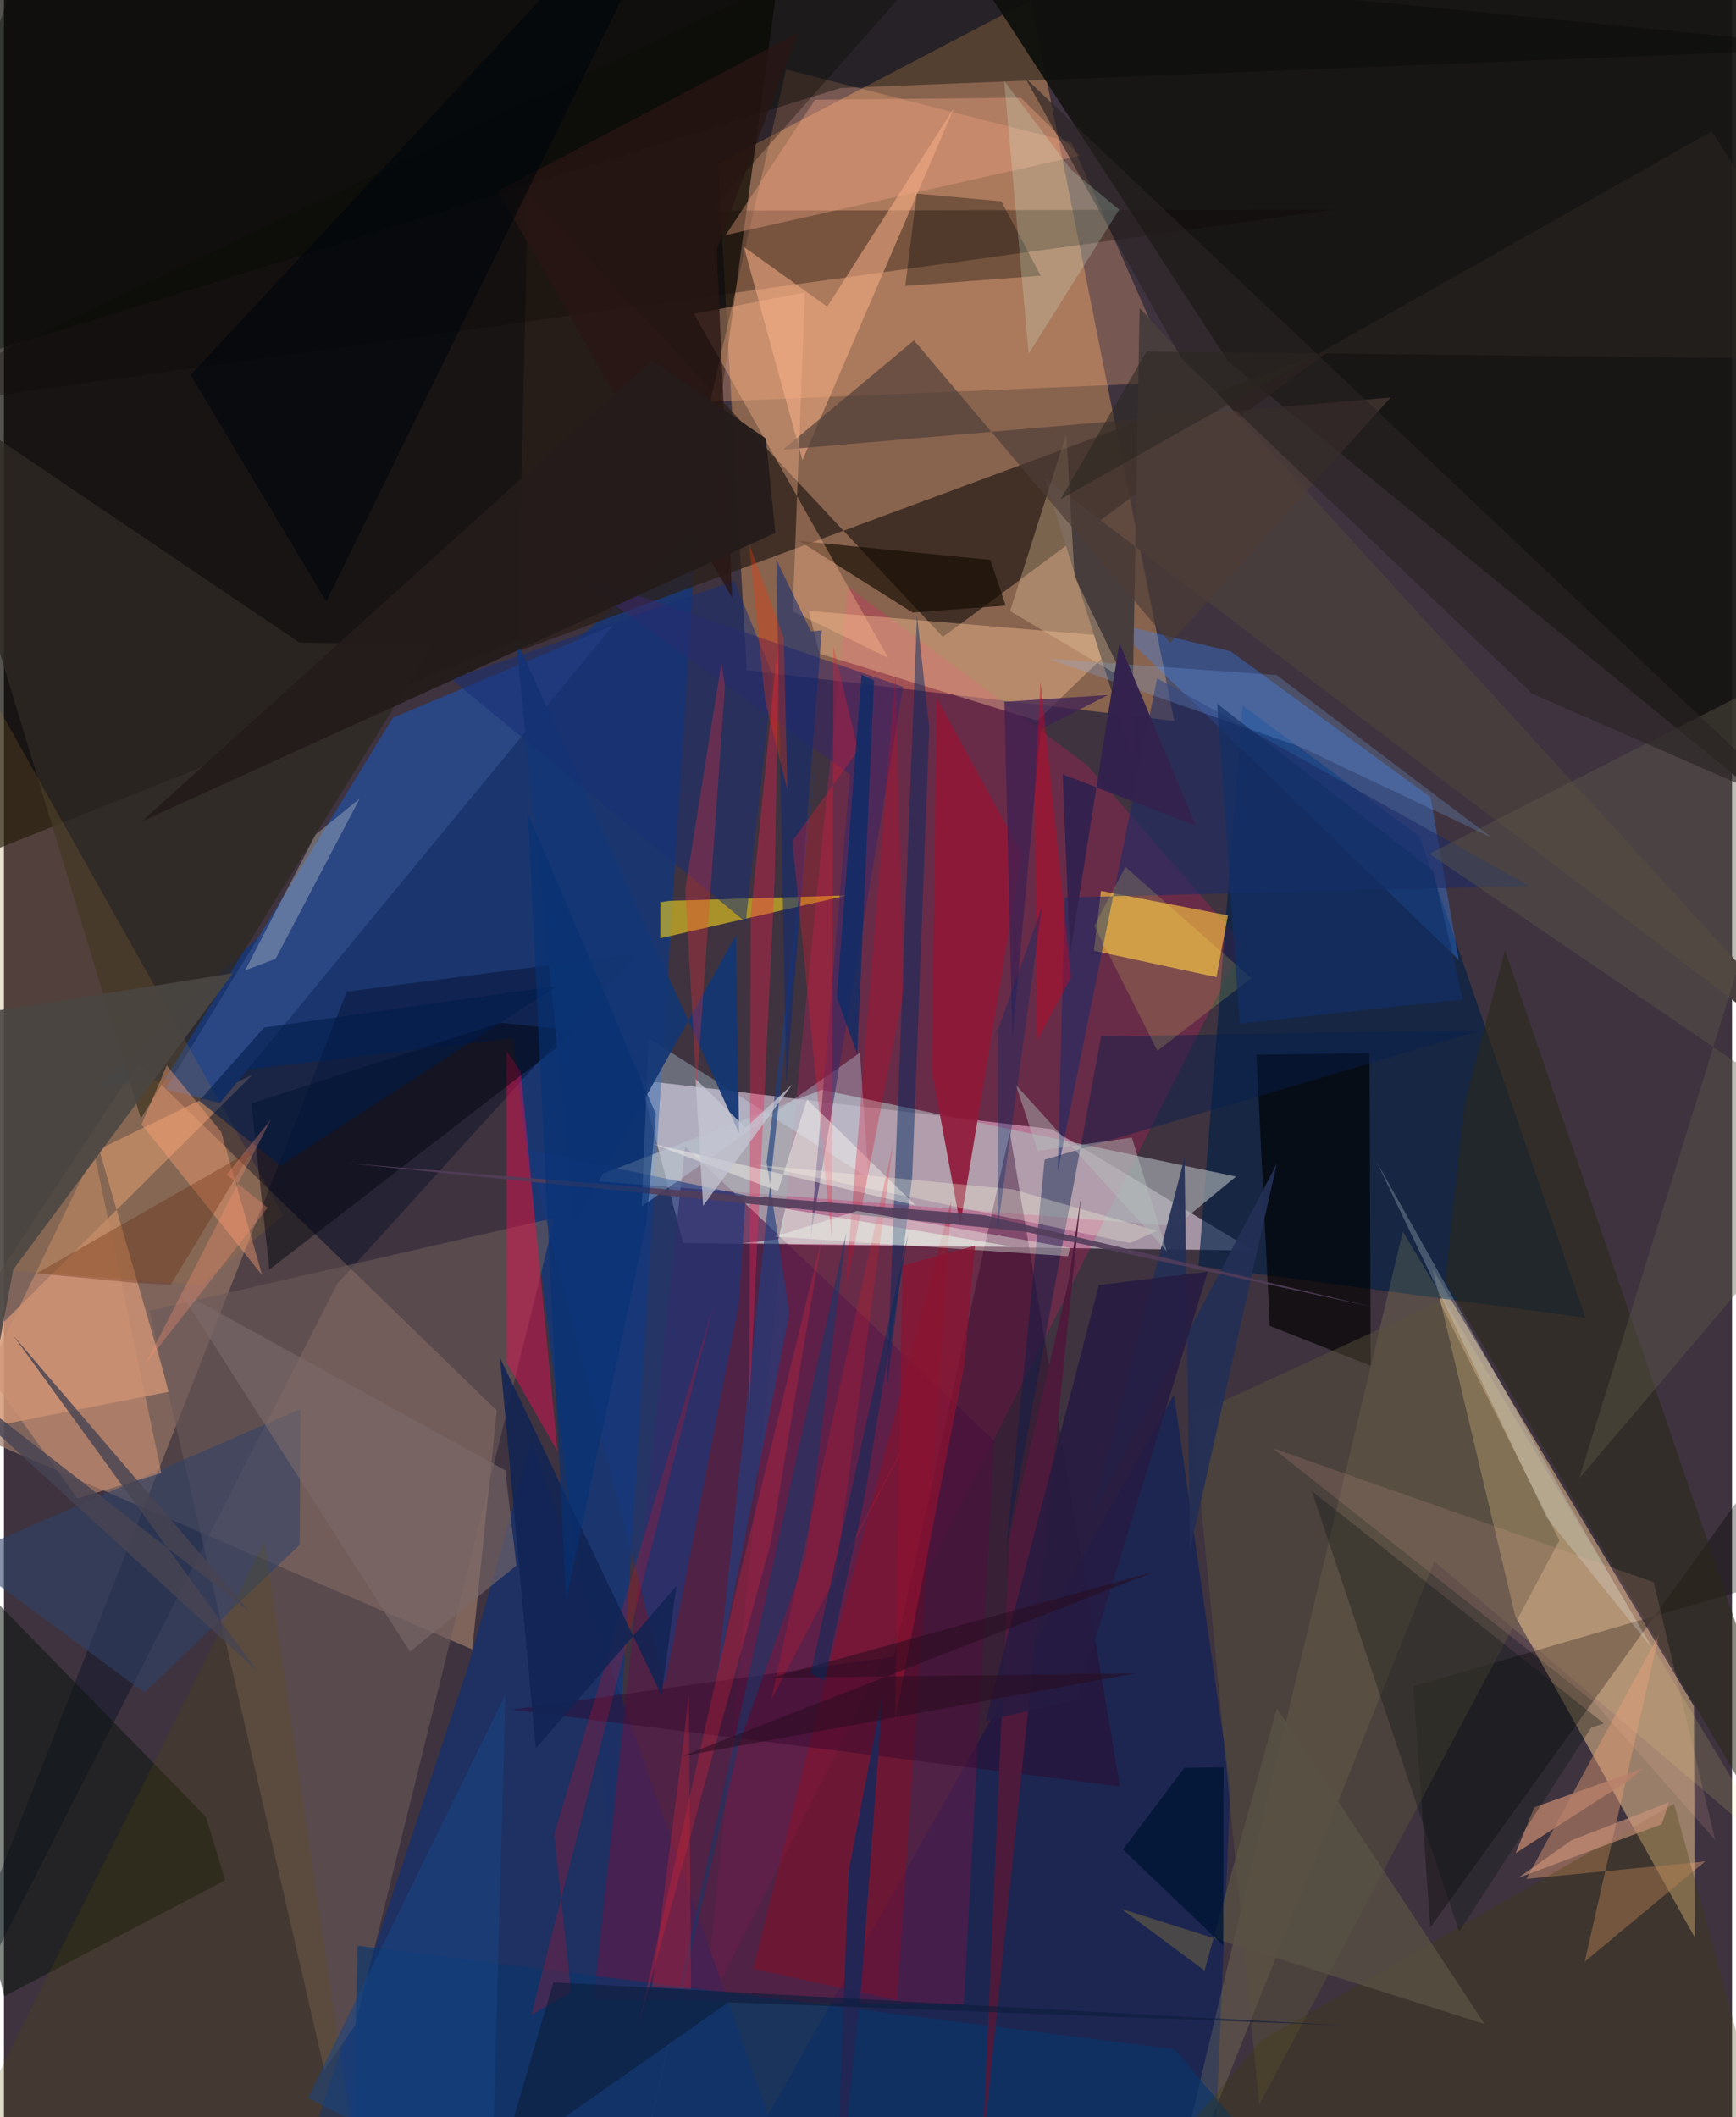 <svg xmlns="http://www.w3.org/2000/svg" width="228" height="278" viewBox="0 0 836 1024"><path fill="#3e333f" d="M0 0h836v1024H0z"/><path fill="#d8c6d8" fill-opacity=".659" d="M328.617 601.25l275.853 3.606-97.738-58.74-198.92-23.647z"/><path fill="#b27e57" fill-opacity=".635" d="M345.376 79.22l13.97 244.932 206.81 24.518L496.744.093z"/><path fill="#9b7867" fill-opacity=".706" d="M226.534 797.766L-45.078 680.762 64.952 513.77l173.464 168.467z"/><path fill="#080700" fill-opacity=".69" d="M335.756 275.008l41.35-304.678L-62-62v496.017z"/><path fill="#161413" fill-opacity=".941" d="M438.242-62h448.33l-16.615 463.845-277.576-226.856z"/><path fill="#a4876e" fill-opacity=".898" d="M817.568 825.205l.476 112.01-86.885-155.449-39.952-167.943z"/><path fill="#003893" fill-opacity=".557" d="M334.933 256.189L45.084 525.874l201.134-23.811 47.837 395.13z"/><path fill="#2c201a" fill-opacity=".757" d="M641.329 169.514L248.599 315.1l4.807-221.578 200.81 214.532z"/><path fill="#ff156d" fill-opacity=".216" d="M408.21 283.784l-69.43 690.441 260.804-517.437-75.5-86.662z"/><path fill="#1e3064" fill-opacity=".949" d="M225.006 804.483l-81.702 246.512L391.795 1086 255.18 697.321z"/><path fill="#012046" fill-opacity=".647" d="M684.836 404.57l80.229 232.768-187.128-25.003 21.242-271.177z"/><path fill="#ffae7e" fill-opacity=".294" d="M516.431 68.886l51.24 116.043-226.041 9.414 36.744-160.752z"/><path fill="#051c5f" fill-opacity=".557" d="M593.32 864.438l-27.278-189.954-210.527 373.663L583.933 1086z"/><path fill="#ffb084" fill-opacity=".502" d="M-62 700.981l141.871-27.86-33.81-117.249 74.184-36.08z"/><path fill="#000a24" fill-opacity=".38" d="M161.25 620.959L-62 1058.759l227.816-579.154 140.291-18.362z"/><path fill="#5a1b4a" fill-opacity=".659" d="M464.325 969.55l14.673-272.714L329.5 554.37l-44.24 412.927z"/><path fill="#3585ff" fill-opacity=".341" d="M703.79 464.316l-13.653-78.75-96.627-70.495-58.152-14.12z"/><path fill="#f9be40" fill-opacity=".659" d="M530.702 430.884l-3.39 28.963 59.249 12.756 5.575-29.876z"/><path fill="#6b5a59" fill-opacity=".596" d="M266.442 589.032l-96.435 390.3-15.014 21.893L70.4 633.955z"/><path fill="#aeb2b7" fill-opacity=".639" d="M281.231 570.856l285.677 22.193 29.154-24.01-200.326-41.937z"/><path fill="#2a4683" d="M188.154 347.132L78.14 526.757l26.261 6.79 190.411-231.21z"/><path fill="#f9f780" fill-opacity=".133" d="M691.93 755.126L559.735 1086l116.99-490.302 180.423 299.92z"/><path fill="#0e0705" fill-opacity=".322" d="M342.084 101.867L486.99-62-62 199.33l705.586-97.984z"/><path fill="#fedc1a" fill-opacity=".557" d="M321.811 435.695l85.974-2.608-90.28 20.717.032-17.416z"/><path fill="#ffc899" fill-opacity=".392" d="M394.539 316.156l105.394 32.383 41.671-40.223-152.278-12.848z"/><path fill-opacity=".663" d="M612.379 641.278l48.786 19.241-.554-151.134-54.681.714z"/><path fill="#483d3d" d="M549.386 148.938l-3.83 216.136-42.13-134.033L898 530.576z"/><path fill="#2e2923" fill-opacity=".792" d="M207.435 311.62l-141.2 229.344-107.42-354.55 184.206 124.44z"/><path fill="#e59c73" fill-opacity=".447" d="M822.97 900.302l-86.425 8.455 64.214-118.45-36.04 158.498z"/><path fill="#153980" fill-opacity=".592" d="M358.822 578.116l-105.28-22.022 66.274 258.527 35.745-184.316z"/><path fill="#fdb189" fill-opacity=".529" d="M386.28 222.594l-28.296-103.121 40.299 28.83 61.474-96.342z"/><path fill="#fa0a57" fill-opacity=".42" d="M243.232 659.14l-.086-150.852 6.807 9.943 17.842 183.778z"/><path fill="#0a150d" fill-opacity=".51" d="M97.725 878.752L-62 714.964.144 965.538l106.86-56.103z"/><path fill="#901738" fill-opacity=".914" d="M462.613 592.381l29.697-179.48-41.117-75.442-2.278 180.576z"/><path fill="#b20010" fill-opacity=".286" d="M402.456 792.646l55.94-212.32-26.34 387.11-69.593-15.136z"/><path fill="#000400" fill-opacity=".325" d="M690.004 932.23L898 643.576l-40.348 120.85-175.827 51.197z"/><path fill="#cfebfe" fill-opacity=".31" d="M308.545 583.474l105.53-74.302 4.23 60.596-106.41-67.597z"/><path fill="#30042b" fill-opacity=".392" d="M539.876 864.052l-53.28-316.328-56.077 253.612-184.884 25.544z"/><path fill="#ebca9d" fill-opacity=".337" d="M517.91 278.895l23.99 49.413-55.174-32.744 27.213-85.6z"/><path fill="#030905" fill-opacity=".388" d="M404.714 42.572L-62 187.359 22.73-62 890.5 23.203z"/><path fill="#2f4268" fill-opacity=".576" d="M-21.282 752.93l164.697-71.409-.352 65.665-75.122 71.395z"/><path fill="#3a2764" fill-opacity=".588" d="M435.028 332.204l-44.86 266.48 19.105-224.159-136.28-98.097z"/><path fill="#071d4c" fill-opacity=".447" d="M530.78 501.227l-45.862 247.217 18.532-187.562L714.22 498.4z"/><path fill="#2b2916" fill-opacity=".545" d="M898 960.714L697.222 619.482l9.25-85.087 19.669-74.915z"/><path fill="#4d3d37" fill-opacity=".667" d="M670.855 192.238L376.87 217.511l63.365-52.878 123.921 146.365z"/><path fill="#cf9273" fill-opacity=".557" d="M76.145 712.478L43.63 557.453-8.045 664.028l43.556 60.676z"/><path fill="#e5feee" fill-opacity=".518" d="M357.389 601.332l17.284-1.936 3.32-14.804 109.725 18.33z"/><path fill="#140b00" fill-opacity=".659" d="M439.569 296.266l-54.866-34.633 92.465 9.173 7.425 22.101z"/><path fill="#0a356b" fill-opacity=".659" d="M167.31 1086l3.822-144.93 395.229 50.128 28.586 33.753z"/><path fill="#59513c" fill-opacity=".471" d="M694.435 629.556l58.005 115.469-145.191 273.017-32.373-333.604z"/><path fill="#ffb88d" fill-opacity=".369" d="M387.474 141.457l-5.895 154.22 46.266 22.575-93.975-166.435z"/><path fill="#1c2b67" fill-opacity=".584" d="M737.895 428.517l-224.732 5.566-3.338 132.287 48.039-238.322z"/><path fill="#a07331" fill-opacity=".208" d="M-11.72 326.203l146.808 261.493-39.591 33.816L-62 609.732z"/><path fill="#232f56" fill-opacity=".925" d="M571.138 559.898l-45.056 173.721 89.71-170.82-42.034 186.615z"/><path fill="#020601" fill-opacity=".322" d="M436.03 138.307l65.536-4.957-19.037-35.972-40.978-3.727z"/><path fill="#00040d" fill-opacity=".467" d="M277.9 498.676l-149.49 115.34-8.734-80.338 120.51-39.027z"/><path fill="#f5a786" fill-opacity=".369" d="M392.404 48.23l99.545-.989 28.497 28.031-171.311 38.435z"/><path fill="#143674" fill-opacity=".929" d="M276.29 591.815l77.758-139.31 1.581 95.621-107.973-239.14z"/><path fill="#5c5a49" fill-opacity=".404" d="M898 554.76L689.649 412.965 887.17 312.532 762.055 715.1z"/><path fill="#152e76" fill-opacity=".522" d="M358.866 446.023L216.413 328.418l136.864-47.467 18.635 45.519z"/><path fill="#012a63" fill-opacity=".478" d="M447.63 351.961l-8.21 216.955-12.456 104.695 14.732-375.877z"/><path fill="#413a04" fill-opacity=".282" d="M866.218 1086l-58.249-213.608-199.551 114.464L523.51 1086z"/><path fill="#1f3f7f" fill-opacity=".639" d="M379.968 635.384l-10.996-73.32 24.55-203-48.173 450.46z"/><path fill="#f7fbea" fill-opacity=".267" d="M131.425 463.752l-14.746 5.562 34.048-65.617 21.34-17.418z"/><path fill="#ffffe5" fill-opacity=".29" d="M544.873 601.198l12.851-5.87-69.671-20.09-124.976-11.949z"/><path fill="#4e1a3b" fill-opacity=".984" d="M486.415 743.668l28.611-123.94 6.033-40.868-47.733 462.89z"/><path fill="#fd1f4f" fill-opacity=".345" d="M360.494 683.208l.771-239.909 13.794-138.526-2.254 121.729z"/><path fill="#292323" fill-opacity=".635" d="M569.785 173.59l169.568 161.92 129.428 56.599L494.02 37.644z"/><path fill="#d6fbe1" fill-opacity=".22" d="M495.724 171.048l-11.88-132.004 32.324 43.012 23.357 19.308z"/><path fill="#ffa273" fill-opacity=".408" d="M105.052 547.389l-26.298-32.044-12.146 28.511 58.307 72.913z"/><path fill="#b8816b" fill-opacity=".808" d="M786.946 860.498l5.706-5.096-52.303 18.714-9.063 22.228z"/><path fill="#7db3fd" fill-opacity=".224" d="M505.392 318.68l110.325 7.836 103.931 78.563-92.474-43.823z"/><path fill="#e6fefd" fill-opacity=".235" d="M664.107 562L746.4 734.113l50.847 62.995-40.382-69.87z"/><path fill="#222655" fill-opacity=".965" d="M408.625 905.155L401.78 1086l13.14-127.684 10.34-140.597z"/><path fill="#0c1513" fill-opacity=".322" d="M632.655 721.11l71.362 213.17 63.834-98.713 6.186-1.964z"/><path fill="#291513" fill-opacity=".761" d="M344.783 120.535l7.52 168.641L238.887 92.392l145.18-76.467z"/><path fill="#5b5103" fill-opacity=".208" d="M126.066 745.688L-23.01 1043.905l406.113 7.619L176.354 1086z"/><path fill="#34224e" fill-opacity=".992" d="M539.621 310.958l37.025 88.417-64.496-24.87 3.564 86.912z"/><path fill="#102b75" fill-opacity=".549" d="M373.648 270.691l16.738 34.685 5.268-.5-17.159 220.038z"/><path fill="#ff0713" fill-opacity=".2" d="M343.685 630.012l-77.538 257.102 8.232 76.471-19.296 10.978z"/><path fill="#4a4642" fill-opacity=".894" d="M110.795 470.706L4.476 614.02l-16.493 88.48-38.19-206.281z"/><path fill="#251b42" fill-opacity=".839" d="M519.045 821.968l-44.102 10.347L529.7 621.52l52.695-6.447z"/><path fill="#112454" fill-opacity=".871" d="M318.062 819.924l7.221-52.789-68.001 78.522-17.318-188.933z"/><path fill="#601f00" fill-opacity=".298" d="M63.253 620.473l-47.39-4.595 104.265-59.622-39.465 65.167z"/><path fill="#595244" fill-opacity=".745" d="M716.32 978.973L615.78 826.127l-34.953 126.977-40.354-29.884z"/><path fill="#fd162f" fill-opacity=".278" d="M400.459 599.181L381.428 406.76l31.804-43.837-12.004-50.387z"/><path fill="#174585" fill-opacity=".522" d="M236.937 1026.43l5.667-206.908-95.538 195.168L288.382 1086z"/><path fill="#7a696a" fill-opacity=".608" d="M242.515 711.1l-157.51-86.662 111.407 174.445 51.493-41.678z"/><path fill="#f42535" fill-opacity=".263" d="M353.374 772.707l42.45-174.44-24.904 148.067-64.48 235.463z"/><path fill="#ffbaac" fill-opacity=".137" d="M798.115 765.289L613.712 700.37l155.331 122.727 58.774 66.81z"/><path fill="#fffbf1" fill-opacity=".416" d="M313.943 553.247l60.524 22.875 14.043-44.39 52.507 51.231z"/><path fill="#001c4b" fill-opacity=".584" d="M267.688 476.79l-141.827 20.215-31.386 35.457 39.216 31.295z"/><path fill="#db0121" fill-opacity=".263" d="M407.202 624.054l-.972 10.013 25.067-308.17 3.903 153.354z"/><path fill="#3f2053" fill-opacity=".749" d="M534.036 336.168l-50.057 3.246 3.87 163.03 13.715-149.629z"/><path fill="#cf957b" fill-opacity=".612" d="M805.524 871.68l-47.236 18.44-25.757 18.14 69.45-25.965z"/><path fill="#17366a" fill-opacity=".573" d="M387.83 752.948l19.688-156.968L299.396 1086l56.213-242.266z"/><path fill="#241c1b" fill-opacity=".957" d="M313.627 174.172l54.954 37.919 4.589 45.663L66.694 397.266z"/><path fill="#01060b" fill-opacity=".616" d="M155.922 290.96L90.315 181.29l199.679-214.2 8.684 32.664z"/><path fill="#b5c2bc" fill-opacity=".435" d="M500.083 556.64l45.573-6.403 16.838 54.967-72.948-80.447z"/><path fill="#fdfe62" fill-opacity=".157" d="M558.018 508.226l-30.509-60.402 15.006-28.538 60.907 53.802z"/><path fill="#ca0324" fill-opacity=".439" d="M499.764 503.31l-1.121-119.297 2.825-54.255L516.2 472.75z"/><path fill="#f4171e" fill-opacity=".212" d="M371.086 822.362l88.672-169.186-57.29 107.581 27.743-207.994z"/><path fill="#072c68" fill-opacity=".749" d="M414.836 326.283l6.12 2.772-8.179 180.928-9.832-27.615z"/><path fill="#0c1c3c" fill-opacity=".612" d="M265.786 958.776l381.886 20.806-297.254-11.162-109.916 77.152z"/><path fill="#123066" fill-opacity=".675" d="M597.768 495.098l107.976-11.744-14.303-62.16-104.516-80.784z"/><path fill="#ca2436" fill-opacity=".353" d="M328.762 841.714l2.563-22.757 1.077 143.012-18.883-.762z"/><path fill="#2b2721" fill-opacity=".553" d="M826.148 63.562L511.175 241.429l41.529-71.403L898 173.831z"/><path fill="#ff3402" fill-opacity=".302" d="M378.994 382.055l-1.701-73.558-16.797-45.343 7.792 75.941z"/><path fill="#001635" fill-opacity=".831" d="M541.305 894.545l48.53 46.4.16-86.184-18.924.25z"/><path fill="#523d5a" fill-opacity=".89" d="M474.127 587.71l189.33 44.74-169.57-36.74-328.907-33.203z"/><path fill="#c6c7d3" fill-opacity=".729" d="M334.577 521.873l24.212 23.548 22.583-20.927-43.142 58.745z"/><path fill="#484453" fill-opacity=".816" d="M119.015 779.646L-62 639.354l184.223 168.619L4.6 646.068z"/><path fill="#f1ffee" fill-opacity=".373" d="M515.702 603.568l-.91 4.018-141.965-9.47 39.91-12.412z"/><path fill="#fd2f3c" fill-opacity=".29" d="M329.602 429.99l5.438 96.819 13.751-194.981-1.667-11.38z"/><path fill="#8c1230" fill-opacity=".729" d="M431.073 831.794l3.554-219.65 35.104-9.609-5.214 58.239z"/><path fill="#053275" fill-opacity=".608" d="M271.898 774.128L253.45 393.406l61.952 145.536-4.584 52.28z"/><path fill="#002b6e" fill-opacity=".333" d="M502.22 438.387l-21.49 155.62.154-97.051-2.746 8.603z"/><path fill="#fe9475" fill-opacity=".302" d="M129.121 541.46l-60.657 118.2 59.098-75.538-19.818-16.029z"/><path fill="#280c1e" fill-opacity=".537" d="M370.824 811.507l185.796-51.37-228.462 89.269 219.29-40.068z"/><path fill="#012c5e" fill-opacity=".502" d="M415.906 726.55l21.497-129.54-47.161 212.488 6.658 3.211z"/></svg>